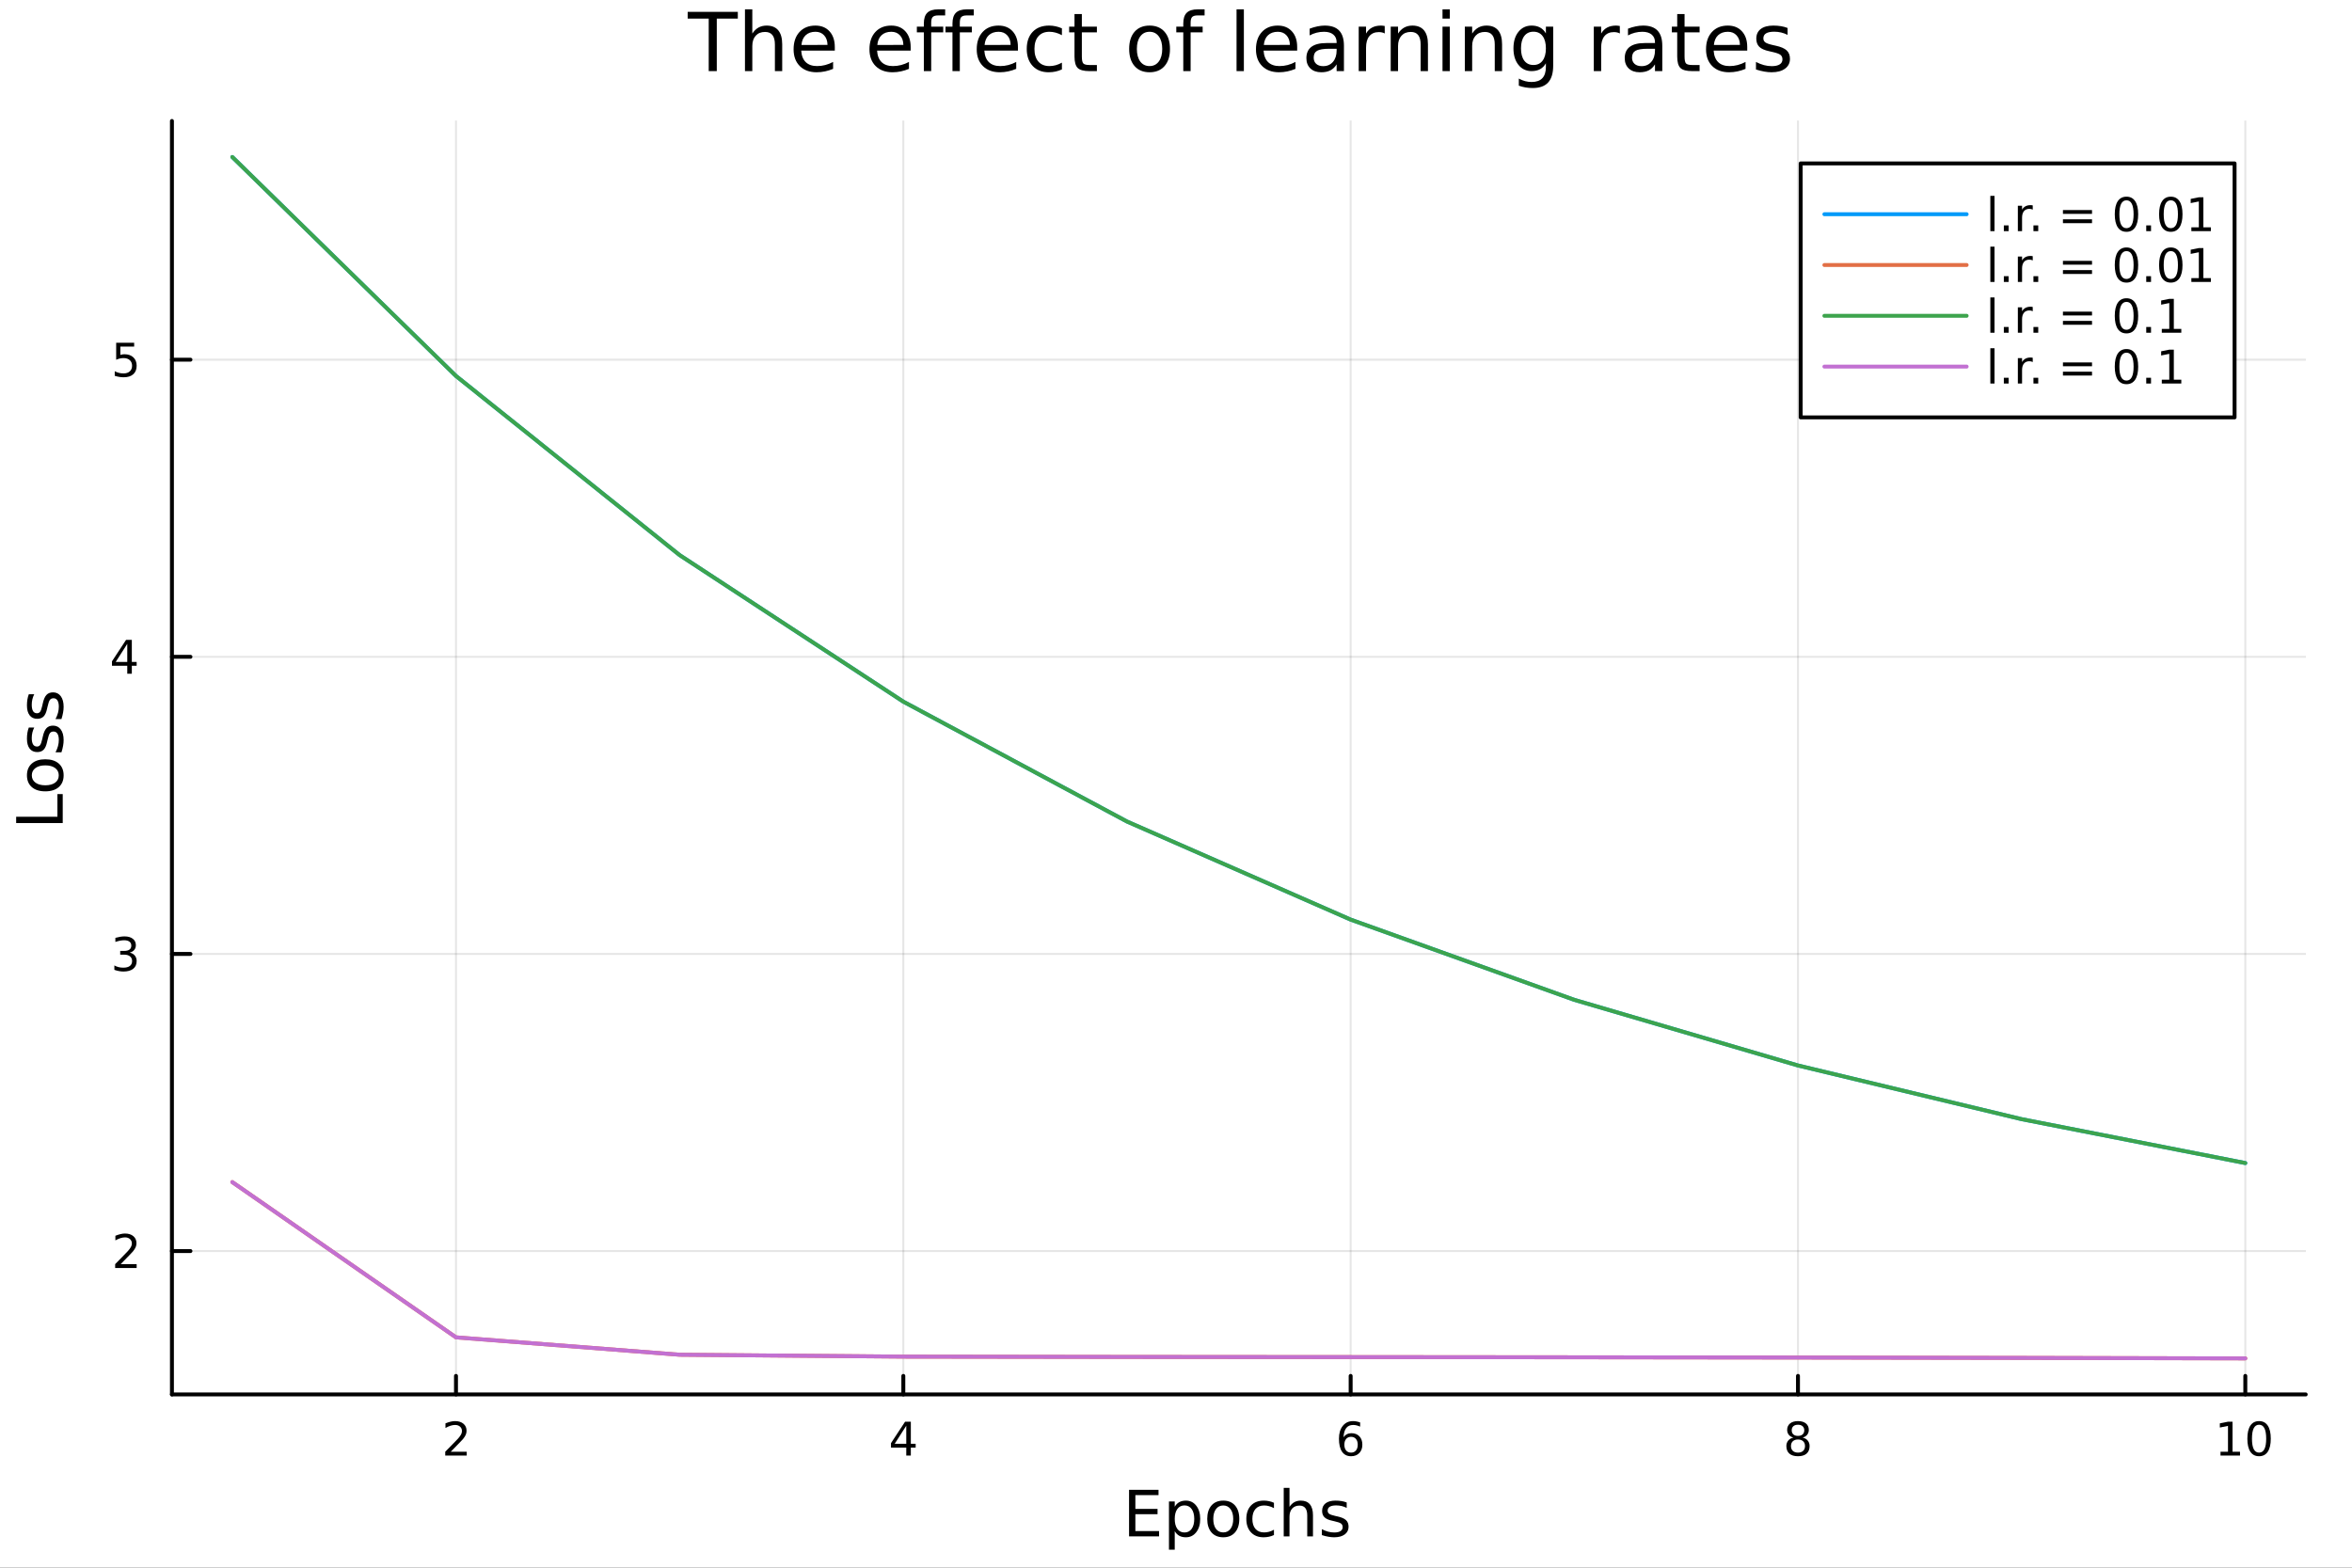 <svg xmlns="http://www.w3.org/2000/svg" xmlns:xlink="http://www.w3.org/1999/xlink" width="600" height="400" viewBox="0 0 2400 1600">
<rect x="0" y="0" width="2400" height="1600" fill="#333333" stroke="none"/>
<defs>
  <clipPath id="clip750">
    <rect x="0" y="0" width="2400" height="1600"></rect>
  </clipPath>
</defs>
<path clip-path="url(#clip750)" d="M0 1600 L2400 1600 L2400 0 L0 0  Z" fill="#ffffff" fill-rule="evenodd" fill-opacity="1"></path>
<defs>
  <clipPath id="clip751">
    <rect x="480" y="0" width="1681" height="1600"></rect>
  </clipPath>
</defs>
<path clip-path="url(#clip750)" d="M175.445 1423.18 L2352.76 1423.18 L2352.76 123.472 L175.445 123.472  Z" fill="#ffffff" fill-rule="evenodd" fill-opacity="1"></path>
<defs>
  <clipPath id="clip752">
    <rect x="175" y="123" width="2178" height="1301"></rect>
  </clipPath>
</defs>
<polyline clip-path="url(#clip752)" style="stroke:#000000; stroke-linecap:round; stroke-linejoin:round; stroke-width:2; stroke-opacity:0.1; fill:none" points="465.297,1423.18 465.297,123.472 "></polyline>
<polyline clip-path="url(#clip752)" style="stroke:#000000; stroke-linecap:round; stroke-linejoin:round; stroke-width:2; stroke-opacity:0.1; fill:none" points="921.756,1423.18 921.756,123.472 "></polyline>
<polyline clip-path="url(#clip752)" style="stroke:#000000; stroke-linecap:round; stroke-linejoin:round; stroke-width:2; stroke-opacity:0.1; fill:none" points="1378.22,1423.18 1378.22,123.472 "></polyline>
<polyline clip-path="url(#clip752)" style="stroke:#000000; stroke-linecap:round; stroke-linejoin:round; stroke-width:2; stroke-opacity:0.1; fill:none" points="1834.67,1423.18 1834.67,123.472 "></polyline>
<polyline clip-path="url(#clip752)" style="stroke:#000000; stroke-linecap:round; stroke-linejoin:round; stroke-width:2; stroke-opacity:0.1; fill:none" points="2291.13,1423.18 2291.13,123.472 "></polyline>
<polyline clip-path="url(#clip752)" style="stroke:#000000; stroke-linecap:round; stroke-linejoin:round; stroke-width:2; stroke-opacity:0.1; fill:none" points="175.445,1276.85 2352.76,1276.85 "></polyline>
<polyline clip-path="url(#clip752)" style="stroke:#000000; stroke-linecap:round; stroke-linejoin:round; stroke-width:2; stroke-opacity:0.1; fill:none" points="175.445,973.602 2352.76,973.602 "></polyline>
<polyline clip-path="url(#clip752)" style="stroke:#000000; stroke-linecap:round; stroke-linejoin:round; stroke-width:2; stroke-opacity:0.1; fill:none" points="175.445,670.351 2352.76,670.351 "></polyline>
<polyline clip-path="url(#clip752)" style="stroke:#000000; stroke-linecap:round; stroke-linejoin:round; stroke-width:2; stroke-opacity:0.1; fill:none" points="175.445,367.099 2352.76,367.099 "></polyline>
<polyline clip-path="url(#clip750)" style="stroke:#000000; stroke-linecap:round; stroke-linejoin:round; stroke-width:4; stroke-opacity:1; fill:none" points="175.445,1423.18 2352.76,1423.18 "></polyline>
<polyline clip-path="url(#clip750)" style="stroke:#000000; stroke-linecap:round; stroke-linejoin:round; stroke-width:4; stroke-opacity:1; fill:none" points="465.297,1423.18 465.297,1404.28 "></polyline>
<polyline clip-path="url(#clip750)" style="stroke:#000000; stroke-linecap:round; stroke-linejoin:round; stroke-width:4; stroke-opacity:1; fill:none" points="921.756,1423.18 921.756,1404.28 "></polyline>
<polyline clip-path="url(#clip750)" style="stroke:#000000; stroke-linecap:round; stroke-linejoin:round; stroke-width:4; stroke-opacity:1; fill:none" points="1378.22,1423.18 1378.22,1404.28 "></polyline>
<polyline clip-path="url(#clip750)" style="stroke:#000000; stroke-linecap:round; stroke-linejoin:round; stroke-width:4; stroke-opacity:1; fill:none" points="1834.67,1423.18 1834.67,1404.28 "></polyline>
<polyline clip-path="url(#clip750)" style="stroke:#000000; stroke-linecap:round; stroke-linejoin:round; stroke-width:4; stroke-opacity:1; fill:none" points="2291.13,1423.18 2291.13,1404.28 "></polyline>
<path clip-path="url(#clip750)" d="M459.95 1481.64 L476.269 1481.64 L476.269 1485.58 L454.325 1485.58 L454.325 1481.64 Q456.987 1478.89 461.57 1474.26 Q466.176 1469.61 467.357 1468.27 Q469.602 1465.74 470.482 1464.01 Q471.385 1462.25 471.385 1460.56 Q471.385 1457.8 469.44 1456.07 Q467.519 1454.33 464.417 1454.33 Q462.218 1454.33 459.764 1455.09 Q457.334 1455.86 454.556 1457.41 L454.556 1452.69 Q457.38 1451.55 459.834 1450.97 Q462.288 1450.39 464.325 1450.39 Q469.695 1450.39 472.889 1453.08 Q476.084 1455.77 476.084 1460.26 Q476.084 1462.39 475.274 1464.31 Q474.487 1466.2 472.38 1468.8 Q471.801 1469.47 468.7 1472.69 Q465.598 1475.88 459.95 1481.64 Z" fill="#000000" fill-rule="nonzero" fill-opacity="1"></path><path clip-path="url(#clip750)" d="M924.765 1455.09 L912.96 1473.54 L924.765 1473.54 L924.765 1455.09 M923.539 1451.02 L929.418 1451.02 L929.418 1473.54 L934.349 1473.54 L934.349 1477.43 L929.418 1477.43 L929.418 1485.58 L924.765 1485.58 L924.765 1477.43 L909.164 1477.43 L909.164 1472.92 L923.539 1451.02 Z" fill="#000000" fill-rule="nonzero" fill-opacity="1"></path><path clip-path="url(#clip750)" d="M1378.62 1466.44 Q1375.47 1466.44 1373.62 1468.59 Q1371.79 1470.74 1371.79 1474.49 Q1371.79 1478.22 1373.62 1480.39 Q1375.47 1482.55 1378.62 1482.55 Q1381.77 1482.55 1383.6 1480.39 Q1385.45 1478.22 1385.45 1474.49 Q1385.45 1470.74 1383.6 1468.59 Q1381.77 1466.44 1378.62 1466.44 M1387.9 1451.78 L1387.9 1456.04 Q1386.14 1455.21 1384.34 1454.77 Q1382.56 1454.33 1380.8 1454.33 Q1376.17 1454.33 1373.71 1457.45 Q1371.28 1460.58 1370.94 1466.9 Q1372.3 1464.89 1374.36 1463.82 Q1376.42 1462.73 1378.9 1462.73 Q1384.11 1462.73 1387.12 1465.9 Q1390.15 1469.05 1390.15 1474.49 Q1390.15 1479.82 1387 1483.03 Q1383.85 1486.25 1378.62 1486.25 Q1372.63 1486.25 1369.45 1481.67 Q1366.28 1477.06 1366.28 1468.33 Q1366.28 1460.14 1370.17 1455.28 Q1374.06 1450.39 1380.61 1450.39 Q1382.37 1450.39 1384.15 1450.74 Q1385.96 1451.09 1387.9 1451.78 Z" fill="#000000" fill-rule="nonzero" fill-opacity="1"></path><path clip-path="url(#clip750)" d="M1834.67 1469.17 Q1831.34 1469.17 1829.42 1470.95 Q1827.52 1472.73 1827.52 1475.86 Q1827.52 1478.98 1829.42 1480.77 Q1831.34 1482.55 1834.67 1482.55 Q1838.01 1482.55 1839.93 1480.77 Q1841.85 1478.96 1841.85 1475.86 Q1841.85 1472.73 1839.93 1470.95 Q1838.03 1469.17 1834.67 1469.17 M1830 1467.18 Q1826.99 1466.44 1825.3 1464.38 Q1823.63 1462.32 1823.63 1459.35 Q1823.63 1455.21 1826.57 1452.8 Q1829.54 1450.39 1834.67 1450.39 Q1839.84 1450.39 1842.78 1452.8 Q1845.72 1455.21 1845.72 1459.35 Q1845.72 1462.32 1844.03 1464.38 Q1842.36 1466.44 1839.37 1467.18 Q1842.75 1467.96 1844.63 1470.26 Q1846.53 1472.55 1846.53 1475.86 Q1846.53 1480.88 1843.45 1483.57 Q1840.39 1486.25 1834.67 1486.25 Q1828.96 1486.25 1825.88 1483.57 Q1822.82 1480.88 1822.82 1475.86 Q1822.82 1472.55 1824.72 1470.26 Q1826.62 1467.96 1830 1467.18 M1828.29 1459.79 Q1828.29 1462.48 1829.95 1463.98 Q1831.64 1465.49 1834.67 1465.49 Q1837.68 1465.49 1839.37 1463.98 Q1841.09 1462.48 1841.09 1459.79 Q1841.09 1457.11 1839.37 1455.6 Q1837.68 1454.1 1834.67 1454.1 Q1831.64 1454.1 1829.95 1455.6 Q1828.29 1457.11 1828.29 1459.79 Z" fill="#000000" fill-rule="nonzero" fill-opacity="1"></path><path clip-path="url(#clip750)" d="M2265.82 1481.64 L2273.46 1481.64 L2273.46 1455.28 L2265.15 1456.95 L2265.15 1452.69 L2273.41 1451.02 L2278.09 1451.02 L2278.09 1481.64 L2285.73 1481.64 L2285.73 1485.58 L2265.82 1485.58 L2265.82 1481.64 Z" fill="#000000" fill-rule="nonzero" fill-opacity="1"></path><path clip-path="url(#clip750)" d="M2305.17 1454.1 Q2301.56 1454.1 2299.73 1457.66 Q2297.93 1461.2 2297.93 1468.33 Q2297.93 1475.44 2299.73 1479.01 Q2301.56 1482.55 2305.17 1482.55 Q2308.81 1482.55 2310.61 1479.01 Q2312.44 1475.44 2312.44 1468.33 Q2312.44 1461.2 2310.61 1457.66 Q2308.81 1454.1 2305.17 1454.1 M2305.17 1450.39 Q2310.98 1450.39 2314.04 1455 Q2317.12 1459.58 2317.12 1468.33 Q2317.12 1477.06 2314.04 1481.67 Q2310.98 1486.25 2305.17 1486.25 Q2299.36 1486.25 2296.28 1481.67 Q2293.23 1477.06 2293.23 1468.33 Q2293.23 1459.58 2296.28 1455 Q2299.36 1450.39 2305.17 1450.39 Z" fill="#000000" fill-rule="nonzero" fill-opacity="1"></path><path clip-path="url(#clip750)" d="M1152.11 1520.52 L1182.16 1520.52 L1182.16 1525.93 L1158.54 1525.93 L1158.54 1540 L1181.17 1540 L1181.17 1545.41 L1158.54 1545.41 L1158.54 1562.63 L1182.73 1562.63 L1182.73 1568.04 L1152.11 1568.04 L1152.11 1520.52 Z" fill="#000000" fill-rule="nonzero" fill-opacity="1"></path><path clip-path="url(#clip750)" d="M1198.71 1562.7 L1198.71 1581.6 L1192.82 1581.6 L1192.82 1532.4 L1198.71 1532.4 L1198.71 1537.81 Q1200.55 1534.62 1203.36 1533.1 Q1206.19 1531.54 1210.1 1531.54 Q1216.6 1531.54 1220.64 1536.69 Q1224.71 1541.85 1224.71 1550.25 Q1224.71 1558.65 1220.64 1563.81 Q1216.6 1568.97 1210.1 1568.97 Q1206.19 1568.97 1203.36 1567.44 Q1200.55 1565.88 1198.71 1562.7 M1218.63 1550.25 Q1218.63 1543.79 1215.96 1540.13 Q1213.32 1536.44 1208.67 1536.44 Q1204.02 1536.44 1201.35 1540.13 Q1198.71 1543.79 1198.71 1550.25 Q1198.71 1556.71 1201.35 1560.4 Q1204.02 1564.07 1208.67 1564.07 Q1213.32 1564.07 1215.96 1560.4 Q1218.63 1556.71 1218.63 1550.25 Z" fill="#000000" fill-rule="nonzero" fill-opacity="1"></path><path clip-path="url(#clip750)" d="M1248.23 1536.5 Q1243.52 1536.5 1240.79 1540.19 Q1238.05 1543.85 1238.05 1550.25 Q1238.05 1556.65 1240.75 1560.34 Q1243.49 1564 1248.23 1564 Q1252.91 1564 1255.65 1560.31 Q1258.39 1556.62 1258.39 1550.25 Q1258.39 1543.92 1255.65 1540.23 Q1252.91 1536.5 1248.23 1536.5 M1248.23 1531.54 Q1255.87 1531.54 1260.23 1536.5 Q1264.59 1541.47 1264.59 1550.25 Q1264.59 1559 1260.23 1564 Q1255.87 1568.97 1248.23 1568.97 Q1240.56 1568.97 1236.2 1564 Q1231.87 1559 1231.87 1550.25 Q1231.87 1541.47 1236.2 1536.5 Q1240.56 1531.54 1248.23 1531.54 Z" fill="#000000" fill-rule="nonzero" fill-opacity="1"></path><path clip-path="url(#clip750)" d="M1299.96 1533.76 L1299.96 1539.24 Q1297.47 1537.87 1294.96 1537.2 Q1292.48 1536.5 1289.93 1536.5 Q1284.23 1536.5 1281.08 1540.13 Q1277.93 1543.73 1277.93 1550.25 Q1277.93 1556.78 1281.08 1560.4 Q1284.23 1564 1289.93 1564 Q1292.48 1564 1294.96 1563.33 Q1297.47 1562.63 1299.96 1561.26 L1299.96 1566.68 Q1297.5 1567.82 1294.86 1568.39 Q1292.25 1568.97 1289.29 1568.97 Q1281.24 1568.97 1276.5 1563.91 Q1271.76 1558.85 1271.76 1550.25 Q1271.76 1541.53 1276.53 1536.53 Q1281.34 1531.54 1289.67 1531.54 Q1292.38 1531.54 1294.96 1532.11 Q1297.54 1532.65 1299.96 1533.76 Z" fill="#000000" fill-rule="nonzero" fill-opacity="1"></path><path clip-path="url(#clip750)" d="M1339.77 1546.53 L1339.77 1568.04 L1333.92 1568.04 L1333.92 1546.72 Q1333.92 1541.66 1331.94 1539.14 Q1329.97 1536.63 1326.02 1536.63 Q1321.28 1536.63 1318.54 1539.65 Q1315.81 1542.68 1315.81 1547.9 L1315.81 1568.04 L1309.92 1568.04 L1309.92 1518.52 L1315.81 1518.52 L1315.81 1537.93 Q1317.91 1534.72 1320.74 1533.13 Q1323.6 1531.54 1327.33 1531.54 Q1333.47 1531.54 1336.62 1535.36 Q1339.77 1539.14 1339.77 1546.53 Z" fill="#000000" fill-rule="nonzero" fill-opacity="1"></path><path clip-path="url(#clip750)" d="M1374.18 1533.45 L1374.18 1538.98 Q1371.7 1537.71 1369.02 1537.07 Q1366.35 1536.44 1363.49 1536.44 Q1359.12 1536.44 1356.93 1537.77 Q1354.76 1539.11 1354.76 1541.79 Q1354.76 1543.82 1356.32 1545 Q1357.88 1546.15 1362.59 1547.2 L1364.6 1547.64 Q1370.84 1548.98 1373.45 1551.43 Q1376.09 1553.85 1376.09 1558.21 Q1376.09 1563.17 1372.14 1566.07 Q1368.23 1568.97 1361.35 1568.97 Q1358.49 1568.97 1355.37 1568.39 Q1352.28 1567.85 1348.84 1566.74 L1348.84 1560.69 Q1352.09 1562.38 1355.24 1563.24 Q1358.39 1564.07 1361.48 1564.07 Q1365.62 1564.07 1367.85 1562.66 Q1370.07 1561.23 1370.07 1558.65 Q1370.07 1556.27 1368.45 1554.99 Q1366.86 1553.72 1361.42 1552.54 L1359.38 1552.07 Q1353.94 1550.92 1351.52 1548.56 Q1349.1 1546.18 1349.1 1542.04 Q1349.1 1537.01 1352.66 1534.27 Q1356.23 1531.54 1362.78 1531.54 Q1366.03 1531.54 1368.9 1532.01 Q1371.76 1532.49 1374.18 1533.45 Z" fill="#000000" fill-rule="nonzero" fill-opacity="1"></path><polyline clip-path="url(#clip750)" style="stroke:#000000; stroke-linecap:round; stroke-linejoin:round; stroke-width:4; stroke-opacity:1; fill:none" points="175.445,1423.18 175.445,123.472 "></polyline>
<polyline clip-path="url(#clip750)" style="stroke:#000000; stroke-linecap:round; stroke-linejoin:round; stroke-width:4; stroke-opacity:1; fill:none" points="175.445,1276.85 194.343,1276.85 "></polyline>
<polyline clip-path="url(#clip750)" style="stroke:#000000; stroke-linecap:round; stroke-linejoin:round; stroke-width:4; stroke-opacity:1; fill:none" points="175.445,973.602 194.343,973.602 "></polyline>
<polyline clip-path="url(#clip750)" style="stroke:#000000; stroke-linecap:round; stroke-linejoin:round; stroke-width:4; stroke-opacity:1; fill:none" points="175.445,670.351 194.343,670.351 "></polyline>
<polyline clip-path="url(#clip750)" style="stroke:#000000; stroke-linecap:round; stroke-linejoin:round; stroke-width:4; stroke-opacity:1; fill:none" points="175.445,367.099 194.343,367.099 "></polyline>
<path clip-path="url(#clip750)" d="M123.126 1290.2 L139.445 1290.2 L139.445 1294.13 L117.501 1294.13 L117.501 1290.2 Q120.163 1287.44 124.746 1282.81 Q129.353 1278.16 130.533 1276.82 Q132.779 1274.3 133.658 1272.56 Q134.561 1270.8 134.561 1269.11 Q134.561 1266.36 132.617 1264.62 Q130.695 1262.88 127.593 1262.88 Q125.394 1262.88 122.941 1263.65 Q120.51 1264.41 117.732 1265.96 L117.732 1261.24 Q120.556 1260.11 123.01 1259.53 Q125.464 1258.95 127.501 1258.95 Q132.871 1258.95 136.066 1261.63 Q139.26 1264.32 139.26 1268.81 Q139.26 1270.94 138.45 1272.86 Q137.663 1274.76 135.556 1277.35 Q134.978 1278.02 131.876 1281.24 Q128.774 1284.43 123.126 1290.2 Z" fill="#000000" fill-rule="nonzero" fill-opacity="1"></path><path clip-path="url(#clip750)" d="M132.316 972.248 Q135.672 972.966 137.547 975.234 Q139.445 977.503 139.445 980.836 Q139.445 985.952 135.927 988.753 Q132.408 991.554 125.927 991.554 Q123.751 991.554 121.436 991.114 Q119.144 990.697 116.691 989.841 L116.691 985.327 Q118.635 986.461 120.95 987.04 Q123.265 987.618 125.788 987.618 Q130.186 987.618 132.478 985.882 Q134.792 984.146 134.792 980.836 Q134.792 977.781 132.64 976.068 Q130.51 974.331 126.691 974.331 L122.663 974.331 L122.663 970.489 L126.876 970.489 Q130.325 970.489 132.154 969.123 Q133.982 967.734 133.982 965.142 Q133.982 962.48 132.084 961.068 Q130.209 959.632 126.691 959.632 Q124.769 959.632 122.57 960.049 Q120.371 960.466 117.732 961.345 L117.732 957.179 Q120.394 956.438 122.709 956.068 Q125.047 955.697 127.107 955.697 Q132.431 955.697 135.533 958.128 Q138.635 960.535 138.635 964.656 Q138.635 967.526 136.992 969.517 Q135.348 971.484 132.316 972.248 Z" fill="#000000" fill-rule="nonzero" fill-opacity="1"></path><path clip-path="url(#clip750)" d="M129.862 657.145 L118.056 675.594 L129.862 675.594 L129.862 657.145 M128.635 653.071 L134.515 653.071 L134.515 675.594 L139.445 675.594 L139.445 679.483 L134.515 679.483 L134.515 687.631 L129.862 687.631 L129.862 679.483 L114.26 679.483 L114.26 674.969 L128.635 653.071 Z" fill="#000000" fill-rule="nonzero" fill-opacity="1"></path><path clip-path="url(#clip750)" d="M118.543 349.819 L136.899 349.819 L136.899 353.754 L122.825 353.754 L122.825 362.226 Q123.843 361.879 124.862 361.717 Q125.88 361.532 126.899 361.532 Q132.686 361.532 136.066 364.703 Q139.445 367.874 139.445 373.291 Q139.445 378.87 135.973 381.972 Q132.501 385.05 126.181 385.05 Q124.005 385.05 121.737 384.68 Q119.492 384.309 117.084 383.569 L117.084 378.87 Q119.168 380.004 121.39 380.56 Q123.612 381.115 126.089 381.115 Q130.093 381.115 132.431 379.009 Q134.769 376.902 134.769 373.291 Q134.769 369.68 132.431 367.573 Q130.093 365.467 126.089 365.467 Q124.214 365.467 122.339 365.884 Q120.487 366.3 118.543 367.18 L118.543 349.819 Z" fill="#000000" fill-rule="nonzero" fill-opacity="1"></path><path clip-path="url(#clip750)" d="M16.484 840.023 L16.484 833.593 L58.593 833.593 L58.593 810.454 L64.004 810.454 L64.004 840.023 L16.484 840.023 Z" fill="#000000" fill-rule="nonzero" fill-opacity="1"></path><path clip-path="url(#clip750)" d="M32.462 791.293 Q32.462 796.004 36.154 798.741 Q39.815 801.478 46.212 801.478 Q52.609 801.478 56.302 798.773 Q59.962 796.036 59.962 791.293 Q59.962 786.614 56.27 783.877 Q52.578 781.14 46.212 781.14 Q39.878 781.14 36.186 783.877 Q32.462 786.614 32.462 791.293 M27.497 791.293 Q27.497 783.654 32.462 779.294 Q37.427 774.933 46.212 774.933 Q54.965 774.933 59.962 779.294 Q64.927 783.654 64.927 791.293 Q64.927 798.964 59.962 803.324 Q54.965 807.653 46.212 807.653 Q37.427 807.653 32.462 803.324 Q27.497 798.964 27.497 791.293 Z" fill="#000000" fill-rule="nonzero" fill-opacity="1"></path><path clip-path="url(#clip750)" d="M29.407 742.5 L34.945 742.5 Q33.672 744.983 33.035 747.656 Q32.398 750.33 32.398 753.194 Q32.398 757.555 33.735 759.751 Q35.072 761.915 37.746 761.915 Q39.783 761.915 40.96 760.356 Q42.106 758.796 43.157 754.086 L43.602 752.08 Q44.939 745.842 47.39 743.232 Q49.809 740.59 54.169 740.59 Q59.134 740.59 62.031 744.537 Q64.927 748.452 64.927 755.327 Q64.927 758.192 64.354 761.311 Q63.813 764.398 62.699 767.836 L56.652 767.836 Q58.339 764.589 59.198 761.438 Q60.026 758.287 60.026 755.2 Q60.026 751.062 58.625 748.834 Q57.193 746.606 54.615 746.606 Q52.228 746.606 50.955 748.229 Q49.681 749.821 48.504 755.263 L48.026 757.3 Q46.88 762.743 44.525 765.162 Q42.138 767.581 38 767.581 Q32.971 767.581 30.234 764.016 Q27.497 760.451 27.497 753.895 Q27.497 750.648 27.974 747.784 Q28.452 744.919 29.407 742.5 Z" fill="#000000" fill-rule="nonzero" fill-opacity="1"></path><path clip-path="url(#clip750)" d="M29.407 708.539 L34.945 708.539 Q33.672 711.022 33.035 713.695 Q32.398 716.369 32.398 719.233 Q32.398 723.594 33.735 725.79 Q35.072 727.954 37.746 727.954 Q39.783 727.954 40.96 726.395 Q42.106 724.835 43.157 720.125 L43.602 718.119 Q44.939 711.881 47.39 709.271 Q49.809 706.629 54.169 706.629 Q59.134 706.629 62.031 710.576 Q64.927 714.491 64.927 721.366 Q64.927 724.23 64.354 727.35 Q63.813 730.437 62.699 733.875 L56.652 733.875 Q58.339 730.628 59.198 727.477 Q60.026 724.326 60.026 721.239 Q60.026 717.101 58.625 714.873 Q57.193 712.645 54.615 712.645 Q52.228 712.645 50.955 714.268 Q49.681 715.86 48.504 721.302 L48.026 723.339 Q46.88 728.782 44.525 731.201 Q42.138 733.62 38 733.62 Q32.971 733.62 30.234 730.055 Q27.497 726.49 27.497 719.934 Q27.497 716.687 27.974 713.823 Q28.452 710.958 29.407 708.539 Z" fill="#000000" fill-rule="nonzero" fill-opacity="1"></path><path clip-path="url(#clip750)" d="M701.714 12.096 L752.876 12.096 L752.876 18.983 L731.407 18.983 L731.407 72.576 L723.183 72.576 L723.183 18.983 L701.714 18.983 L701.714 12.096 Z" fill="#000000" fill-rule="nonzero" fill-opacity="1"></path><path clip-path="url(#clip750)" d="M798.166 45.192 L798.166 72.576 L790.712 72.576 L790.712 45.435 Q790.712 38.994 788.2 35.794 Q785.689 32.594 780.666 32.594 Q774.63 32.594 771.146 36.442 Q767.662 40.29 767.662 46.934 L767.662 72.576 L760.168 72.576 L760.168 9.544 L767.662 9.544 L767.662 34.254 Q770.336 30.163 773.941 28.138 Q777.587 26.112 782.327 26.112 Q790.145 26.112 794.155 30.973 Q798.166 35.794 798.166 45.192 Z" fill="#000000" fill-rule="nonzero" fill-opacity="1"></path><path clip-path="url(#clip750)" d="M851.84 48.028 L851.84 51.673 L817.569 51.673 Q818.055 59.37 822.187 63.421 Q826.36 67.431 833.773 67.431 Q838.067 67.431 842.077 66.378 Q846.128 65.325 850.098 63.218 L850.098 70.267 Q846.088 71.968 841.875 72.86 Q837.662 73.751 833.327 73.751 Q822.471 73.751 816.111 67.431 Q809.792 61.112 809.792 50.337 Q809.792 39.197 815.787 32.675 Q821.823 26.112 832.031 26.112 Q841.186 26.112 846.493 32.026 Q851.84 37.9 851.84 48.028 M844.386 45.84 Q844.305 39.723 840.943 36.077 Q837.621 32.431 832.112 32.431 Q825.874 32.431 822.106 35.956 Q818.38 39.48 817.812 45.88 L844.386 45.84 Z" fill="#000000" fill-rule="nonzero" fill-opacity="1"></path><path clip-path="url(#clip750)" d="M929.253 48.028 L929.253 51.673 L894.982 51.673 Q895.468 59.37 899.6 63.421 Q903.773 67.431 911.186 67.431 Q915.48 67.431 919.49 66.378 Q923.541 65.325 927.511 63.218 L927.511 70.267 Q923.501 71.968 919.288 72.86 Q915.075 73.751 910.74 73.751 Q899.884 73.751 893.524 67.431 Q887.204 61.112 887.204 50.337 Q887.204 39.197 893.2 32.675 Q899.236 26.112 909.444 26.112 Q918.599 26.112 923.906 32.026 Q929.253 37.9 929.253 48.028 M921.799 45.84 Q921.718 39.723 918.356 36.077 Q915.034 32.431 909.525 32.431 Q903.287 32.431 899.519 35.956 Q895.792 39.48 895.225 45.88 L921.799 45.84 Z" fill="#000000" fill-rule="nonzero" fill-opacity="1"></path><path clip-path="url(#clip750)" d="M964.455 9.544 L964.455 15.742 L957.326 15.742 Q953.315 15.742 951.735 17.362 Q950.196 18.983 950.196 23.195 L950.196 27.206 L962.47 27.206 L962.47 32.999 L950.196 32.999 L950.196 72.576 L942.702 72.576 L942.702 32.999 L935.572 32.999 L935.572 27.206 L942.702 27.206 L942.702 24.046 Q942.702 16.471 946.226 13.028 Q949.75 9.544 957.407 9.544 L964.455 9.544 Z" fill="#000000" fill-rule="nonzero" fill-opacity="1"></path><path clip-path="url(#clip750)" d="M993.662 9.544 L993.662 15.742 L986.533 15.742 Q982.522 15.742 980.942 17.362 Q979.403 18.983 979.403 23.195 L979.403 27.206 L991.677 27.206 L991.677 32.999 L979.403 32.999 L979.403 72.576 L971.909 72.576 L971.909 32.999 L964.779 32.999 L964.779 27.206 L971.909 27.206 L971.909 24.046 Q971.909 16.471 975.433 13.028 Q978.957 9.544 986.614 9.544 L993.662 9.544 Z" fill="#000000" fill-rule="nonzero" fill-opacity="1"></path><path clip-path="url(#clip750)" d="M1038.71 48.028 L1038.71 51.673 L1004.44 51.673 Q1004.92 59.37 1009.06 63.421 Q1013.23 67.431 1020.64 67.431 Q1024.94 67.431 1028.95 66.378 Q1033 65.325 1036.97 63.218 L1036.97 70.267 Q1032.96 71.968 1028.74 72.86 Q1024.53 73.751 1020.2 73.751 Q1009.34 73.751 1002.98 67.431 Q996.66 61.112 996.66 50.337 Q996.66 39.197 1002.66 32.675 Q1008.69 26.112 1018.9 26.112 Q1028.05 26.112 1033.36 32.026 Q1038.71 37.9 1038.71 48.028 M1031.25 45.84 Q1031.17 39.723 1027.81 36.077 Q1024.49 32.431 1018.98 32.431 Q1012.74 32.431 1008.97 35.956 Q1005.25 39.48 1004.68 45.88 L1031.25 45.84 Z" fill="#000000" fill-rule="nonzero" fill-opacity="1"></path><path clip-path="url(#clip750)" d="M1083.59 28.948 L1083.59 35.915 Q1080.43 34.173 1077.23 33.323 Q1074.07 32.431 1070.83 32.431 Q1063.58 32.431 1059.57 37.05 Q1055.56 41.627 1055.56 49.931 Q1055.56 58.236 1059.57 62.854 Q1063.58 67.431 1070.83 67.431 Q1074.07 67.431 1077.23 66.581 Q1080.43 65.689 1083.59 63.948 L1083.59 70.834 Q1080.47 72.292 1077.11 73.022 Q1073.79 73.751 1070.02 73.751 Q1059.77 73.751 1053.74 67.31 Q1047.7 60.869 1047.7 49.931 Q1047.7 38.832 1053.78 32.472 Q1059.89 26.112 1070.51 26.112 Q1073.95 26.112 1077.23 26.841 Q1080.51 27.53 1083.59 28.948 Z" fill="#000000" fill-rule="nonzero" fill-opacity="1"></path><path clip-path="url(#clip750)" d="M1103.93 14.324 L1103.93 27.206 L1119.28 27.206 L1119.28 32.999 L1103.93 32.999 L1103.93 57.628 Q1103.93 63.178 1105.43 64.758 Q1106.97 66.338 1111.62 66.338 L1119.28 66.338 L1119.28 72.576 L1111.62 72.576 Q1103 72.576 1099.71 69.376 Q1096.43 66.135 1096.43 57.628 L1096.43 32.999 L1090.96 32.999 L1090.96 27.206 L1096.43 27.206 L1096.43 14.324 L1103.93 14.324 Z" fill="#000000" fill-rule="nonzero" fill-opacity="1"></path><path clip-path="url(#clip750)" d="M1173.04 32.431 Q1167.04 32.431 1163.56 37.131 Q1160.07 41.789 1160.07 49.931 Q1160.07 58.074 1163.52 62.773 Q1167 67.431 1173.04 67.431 Q1178.99 67.431 1182.47 62.732 Q1185.96 58.033 1185.96 49.931 Q1185.96 41.87 1182.47 37.171 Q1178.99 32.431 1173.04 32.431 M1173.04 26.112 Q1182.76 26.112 1188.31 32.431 Q1193.86 38.751 1193.86 49.931 Q1193.86 61.071 1188.31 67.431 Q1182.76 73.751 1173.04 73.751 Q1163.27 73.751 1157.72 67.431 Q1152.21 61.071 1152.21 49.931 Q1152.21 38.751 1157.72 32.431 Q1163.27 26.112 1173.04 26.112 Z" fill="#000000" fill-rule="nonzero" fill-opacity="1"></path><path clip-path="url(#clip750)" d="M1229.18 9.544 L1229.18 15.742 L1222.05 15.742 Q1218.04 15.742 1216.46 17.362 Q1214.92 18.983 1214.92 23.195 L1214.92 27.206 L1227.2 27.206 L1227.2 32.999 L1214.92 32.999 L1214.92 72.576 L1207.43 72.576 L1207.43 32.999 L1200.3 32.999 L1200.3 27.206 L1207.43 27.206 L1207.43 24.046 Q1207.43 16.471 1210.95 13.028 Q1214.48 9.544 1222.13 9.544 L1229.18 9.544 Z" fill="#000000" fill-rule="nonzero" fill-opacity="1"></path><path clip-path="url(#clip750)" d="M1261.79 9.544 L1269.25 9.544 L1269.25 72.576 L1261.79 72.576 L1261.79 9.544 Z" fill="#000000" fill-rule="nonzero" fill-opacity="1"></path><path clip-path="url(#clip750)" d="M1323.65 48.028 L1323.65 51.673 L1289.38 51.673 Q1289.86 59.37 1294 63.421 Q1298.17 67.431 1305.58 67.431 Q1309.88 67.431 1313.89 66.378 Q1317.94 65.325 1321.91 63.218 L1321.91 70.267 Q1317.9 71.968 1313.68 72.86 Q1309.47 73.751 1305.14 73.751 Q1294.28 73.751 1287.92 67.431 Q1281.6 61.112 1281.6 50.337 Q1281.6 39.197 1287.6 32.675 Q1293.63 26.112 1303.84 26.112 Q1312.99 26.112 1318.3 32.026 Q1323.65 37.9 1323.65 48.028 M1316.2 45.84 Q1316.11 39.723 1312.75 36.077 Q1309.43 32.431 1303.92 32.431 Q1297.68 32.431 1293.92 35.956 Q1290.19 39.48 1289.62 45.88 L1316.2 45.84 Z" fill="#000000" fill-rule="nonzero" fill-opacity="1"></path><path clip-path="url(#clip750)" d="M1356.5 49.769 Q1347.47 49.769 1343.98 51.835 Q1340.5 53.901 1340.5 58.884 Q1340.5 62.854 1343.09 65.203 Q1345.73 67.512 1350.22 67.512 Q1356.42 67.512 1360.15 63.137 Q1363.91 58.722 1363.91 51.43 L1363.91 49.769 L1356.5 49.769 M1371.37 46.691 L1371.37 72.576 L1363.91 72.576 L1363.91 65.689 Q1361.36 69.821 1357.55 71.806 Q1353.75 73.751 1348.24 73.751 Q1341.27 73.751 1337.14 69.862 Q1333.05 65.933 1333.05 59.37 Q1333.05 51.714 1338.15 47.825 Q1343.3 43.936 1353.46 43.936 L1363.91 43.936 L1363.91 43.207 Q1363.91 38.062 1360.51 35.267 Q1357.15 32.431 1351.03 32.431 Q1347.14 32.431 1343.46 33.363 Q1339.77 34.295 1336.37 36.158 L1336.37 29.272 Q1340.46 27.692 1344.31 26.922 Q1348.16 26.112 1351.8 26.112 Q1361.65 26.112 1366.51 31.216 Q1371.37 36.32 1371.37 46.691 Z" fill="#000000" fill-rule="nonzero" fill-opacity="1"></path><path clip-path="url(#clip750)" d="M1413.01 34.173 Q1411.76 33.444 1410.26 33.12 Q1408.8 32.756 1407.02 32.756 Q1400.7 32.756 1397.29 36.888 Q1393.93 40.979 1393.93 48.676 L1393.93 72.576 L1386.44 72.576 L1386.44 27.206 L1393.93 27.206 L1393.93 34.254 Q1396.28 30.122 1400.05 28.138 Q1403.82 26.112 1409.2 26.112 Q1409.97 26.112 1410.91 26.234 Q1411.84 26.315 1412.97 26.517 L1413.01 34.173 Z" fill="#000000" fill-rule="nonzero" fill-opacity="1"></path><path clip-path="url(#clip750)" d="M1457.09 45.192 L1457.09 72.576 L1449.63 72.576 L1449.63 45.435 Q1449.63 38.994 1447.12 35.794 Q1444.61 32.594 1439.59 32.594 Q1433.55 32.594 1430.07 36.442 Q1426.58 40.29 1426.58 46.934 L1426.58 72.576 L1419.09 72.576 L1419.09 27.206 L1426.58 27.206 L1426.58 34.254 Q1429.26 30.163 1432.86 28.138 Q1436.51 26.112 1441.25 26.112 Q1449.06 26.112 1453.08 30.973 Q1457.09 35.794 1457.09 45.192 Z" fill="#000000" fill-rule="nonzero" fill-opacity="1"></path><path clip-path="url(#clip750)" d="M1471.95 27.206 L1479.41 27.206 L1479.41 72.576 L1471.95 72.576 L1471.95 27.206 M1471.95 9.544 L1479.41 9.544 L1479.41 18.983 L1471.95 18.983 L1471.95 9.544 Z" fill="#000000" fill-rule="nonzero" fill-opacity="1"></path><path clip-path="url(#clip750)" d="M1532.72 45.192 L1532.72 72.576 L1525.26 72.576 L1525.26 45.435 Q1525.26 38.994 1522.75 35.794 Q1520.24 32.594 1515.22 32.594 Q1509.18 32.594 1505.7 36.442 Q1502.21 40.29 1502.21 46.934 L1502.21 72.576 L1494.72 72.576 L1494.72 27.206 L1502.21 27.206 L1502.21 34.254 Q1504.89 30.163 1508.49 28.138 Q1512.14 26.112 1516.88 26.112 Q1524.7 26.112 1528.71 30.973 Q1532.72 35.794 1532.72 45.192 Z" fill="#000000" fill-rule="nonzero" fill-opacity="1"></path><path clip-path="url(#clip750)" d="M1577.44 49.364 Q1577.44 41.263 1574.08 36.806 Q1570.75 32.35 1564.72 32.35 Q1558.72 32.35 1555.36 36.806 Q1552.04 41.263 1552.04 49.364 Q1552.04 57.426 1555.36 61.882 Q1558.72 66.338 1564.72 66.338 Q1570.75 66.338 1574.08 61.882 Q1577.44 57.426 1577.44 49.364 M1584.89 66.945 Q1584.89 78.531 1579.75 84.162 Q1574.6 89.833 1563.99 89.833 Q1560.06 89.833 1556.58 89.225 Q1553.09 88.658 1549.81 87.443 L1549.81 80.192 Q1553.09 81.974 1556.29 82.825 Q1559.49 83.675 1562.81 83.675 Q1570.15 83.675 1573.79 79.827 Q1577.44 76.019 1577.44 68.282 L1577.44 64.596 Q1575.13 68.606 1571.52 70.591 Q1567.92 72.576 1562.9 72.576 Q1554.55 72.576 1549.45 66.216 Q1544.34 59.856 1544.34 49.364 Q1544.34 38.832 1549.45 32.472 Q1554.55 26.112 1562.9 26.112 Q1567.92 26.112 1571.52 28.097 Q1575.13 30.082 1577.44 34.092 L1577.44 27.206 L1584.89 27.206 L1584.89 66.945 Z" fill="#000000" fill-rule="nonzero" fill-opacity="1"></path><path clip-path="url(#clip750)" d="M1652.91 34.173 Q1651.65 33.444 1650.15 33.12 Q1648.69 32.756 1646.91 32.756 Q1640.59 32.756 1637.19 36.888 Q1633.83 40.979 1633.83 48.676 L1633.83 72.576 L1626.33 72.576 L1626.33 27.206 L1633.83 27.206 L1633.83 34.254 Q1636.18 30.122 1639.94 28.138 Q1643.71 26.112 1649.1 26.112 Q1649.87 26.112 1650.8 26.234 Q1651.73 26.315 1652.87 26.517 L1652.91 34.173 Z" fill="#000000" fill-rule="nonzero" fill-opacity="1"></path><path clip-path="url(#clip750)" d="M1681.34 49.769 Q1672.31 49.769 1668.83 51.835 Q1665.34 53.901 1665.34 58.884 Q1665.34 62.854 1667.94 65.203 Q1670.57 67.512 1675.06 67.512 Q1681.26 67.512 1684.99 63.137 Q1688.76 58.722 1688.76 51.43 L1688.76 49.769 L1681.34 49.769 M1696.21 46.691 L1696.21 72.576 L1688.76 72.576 L1688.76 65.689 Q1686.2 69.821 1682.4 71.806 Q1678.59 73.751 1673.08 73.751 Q1666.11 73.751 1661.98 69.862 Q1657.89 65.933 1657.89 59.37 Q1657.89 51.714 1662.99 47.825 Q1668.14 43.936 1678.31 43.936 L1688.76 43.936 L1688.76 43.207 Q1688.76 38.062 1685.35 35.267 Q1681.99 32.431 1675.87 32.431 Q1671.99 32.431 1668.3 33.363 Q1664.61 34.295 1661.21 36.158 L1661.21 29.272 Q1665.3 27.692 1669.15 26.922 Q1673 26.112 1676.64 26.112 Q1686.49 26.112 1691.35 31.216 Q1696.21 36.32 1696.21 46.691 Z" fill="#000000" fill-rule="nonzero" fill-opacity="1"></path><path clip-path="url(#clip750)" d="M1718.94 14.324 L1718.94 27.206 L1734.29 27.206 L1734.29 32.999 L1718.94 32.999 L1718.94 57.628 Q1718.94 63.178 1720.43 64.758 Q1721.97 66.338 1726.63 66.338 L1734.29 66.338 L1734.29 72.576 L1726.63 72.576 Q1718 72.576 1714.72 69.376 Q1711.44 66.135 1711.44 57.628 L1711.44 32.999 L1705.97 32.999 L1705.97 27.206 L1711.44 27.206 L1711.44 14.324 L1718.94 14.324 Z" fill="#000000" fill-rule="nonzero" fill-opacity="1"></path><path clip-path="url(#clip750)" d="M1782.9 48.028 L1782.9 51.673 L1748.63 51.673 Q1749.12 59.37 1753.25 63.421 Q1757.42 67.431 1764.83 67.431 Q1769.13 67.431 1773.14 66.378 Q1777.19 65.325 1781.16 63.218 L1781.16 70.267 Q1777.15 71.968 1772.93 72.86 Q1768.72 73.751 1764.39 73.751 Q1753.53 73.751 1747.17 67.431 Q1740.85 61.112 1740.85 50.337 Q1740.85 39.197 1746.85 32.675 Q1752.88 26.112 1763.09 26.112 Q1772.25 26.112 1777.55 32.026 Q1782.9 37.9 1782.9 48.028 M1775.45 45.84 Q1775.37 39.723 1772 36.077 Q1768.68 32.431 1763.17 32.431 Q1756.93 32.431 1753.17 35.956 Q1749.44 39.48 1748.87 45.88 L1775.45 45.84 Z" fill="#000000" fill-rule="nonzero" fill-opacity="1"></path><path clip-path="url(#clip750)" d="M1824.06 28.543 L1824.06 35.591 Q1820.9 33.971 1817.49 33.161 Q1814.09 32.35 1810.45 32.35 Q1804.9 32.35 1802.1 34.052 Q1799.35 35.753 1799.35 39.156 Q1799.35 41.749 1801.33 43.248 Q1803.32 44.706 1809.31 46.043 L1811.86 46.61 Q1819.8 48.311 1823.13 51.43 Q1826.49 54.509 1826.49 60.059 Q1826.49 66.378 1821.46 70.064 Q1816.48 73.751 1807.73 73.751 Q1804.09 73.751 1800.12 73.022 Q1796.19 72.333 1791.81 70.915 L1791.81 63.218 Q1795.94 65.365 1799.95 66.459 Q1803.96 67.512 1807.89 67.512 Q1813.16 67.512 1816 65.73 Q1818.83 63.907 1818.83 60.626 Q1818.83 57.588 1816.77 55.967 Q1814.74 54.347 1807.81 52.848 L1805.22 52.24 Q1798.29 50.782 1795.21 47.785 Q1792.14 44.746 1792.14 39.48 Q1792.14 33.08 1796.67 29.596 Q1801.21 26.112 1809.55 26.112 Q1813.69 26.112 1817.33 26.72 Q1820.98 27.327 1824.06 28.543 Z" fill="#000000" fill-rule="nonzero" fill-opacity="1"></path><polyline clip-path="url(#clip752)" style="stroke:#009af9; stroke-linecap:round; stroke-linejoin:round; stroke-width:4; stroke-opacity:1; fill:none" points="237.067,160.256 465.297,383.739 693.526,566.551 921.756,716.104 1149.99,838.458 1378.22,938.561 1606.45,1020.46 1834.67,1087.44 2062.9,1142.23 2291.13,1187.02 "></polyline>
<polyline clip-path="url(#clip752)" style="stroke:#e26f46; stroke-linecap:round; stroke-linejoin:round; stroke-width:4; stroke-opacity:1; fill:none" points="237.067,1206.49 465.297,1364.92 693.526,1382.66 921.756,1384.59 1149.99,1384.9 1378.22,1385.07 1606.45,1385.27 1834.67,1385.53 2062.9,1385.89 2291.13,1386.4 "></polyline>
<polyline clip-path="url(#clip752)" style="stroke:#3da44d; stroke-linecap:round; stroke-linejoin:round; stroke-width:4; stroke-opacity:1; fill:none" points="237.067,160.256 465.297,383.739 693.526,566.551 921.756,716.104 1149.99,838.458 1378.22,938.561 1606.45,1020.46 1834.67,1087.44 2062.9,1142.23 2291.13,1187.02 "></polyline>
<polyline clip-path="url(#clip752)" style="stroke:#c271d2; stroke-linecap:round; stroke-linejoin:round; stroke-width:4; stroke-opacity:1; fill:none" points="237.067,1206.49 465.297,1364.92 693.526,1382.66 921.756,1384.59 1149.99,1384.9 1378.22,1385.07 1606.45,1385.27 1834.67,1385.53 2062.9,1385.89 2291.13,1386.4 "></polyline>
<path clip-path="url(#clip750)" d="M1837.43 425.996 L2280.18 425.996 L2280.18 166.796 L1837.43 166.796  Z" fill="#ffffff" fill-rule="evenodd" fill-opacity="1"></path>
<polyline clip-path="url(#clip750)" style="stroke:#000000; stroke-linecap:round; stroke-linejoin:round; stroke-width:4; stroke-opacity:1; fill:none" points="1837.43,425.996 2280.18,425.996 2280.18,166.796 1837.43,166.796 1837.43,425.996 "></polyline>
<polyline clip-path="url(#clip750)" style="stroke:#009af9; stroke-linecap:round; stroke-linejoin:round; stroke-width:4; stroke-opacity:1; fill:none" points="1861.62,218.636 2006.77,218.636 "></polyline>
<path clip-path="url(#clip750)" d="M2030.96 199.897 L2035.22 199.897 L2035.22 235.916 L2030.96 235.916 L2030.96 199.897 Z" fill="#000000" fill-rule="nonzero" fill-opacity="1"></path><path clip-path="url(#clip750)" d="M2044.74 230.036 L2049.62 230.036 L2049.62 235.916 L2044.74 235.916 L2044.74 230.036 Z" fill="#000000" fill-rule="nonzero" fill-opacity="1"></path><path clip-path="url(#clip750)" d="M2074.23 213.971 Q2073.51 213.555 2072.65 213.37 Q2071.82 213.161 2070.8 213.161 Q2067.19 213.161 2065.25 215.522 Q2063.33 217.86 2063.33 222.258 L2063.33 235.916 L2059.04 235.916 L2059.04 209.99 L2063.33 209.99 L2063.33 214.018 Q2064.67 211.657 2066.82 210.522 Q2068.97 209.365 2072.05 209.365 Q2072.49 209.365 2073.02 209.434 Q2073.56 209.481 2074.21 209.596 L2074.23 213.971 Z" fill="#000000" fill-rule="nonzero" fill-opacity="1"></path><path clip-path="url(#clip750)" d="M2074.95 230.036 L2079.83 230.036 L2079.83 235.916 L2074.95 235.916 L2074.95 230.036 Z" fill="#000000" fill-rule="nonzero" fill-opacity="1"></path><path clip-path="url(#clip750)" d="M2105.04 214.388 L2134.71 214.388 L2134.71 218.277 L2105.04 218.277 L2105.04 214.388 M2105.04 223.832 L2134.71 223.832 L2134.71 227.768 L2105.04 227.768 L2105.04 223.832 Z" fill="#000000" fill-rule="nonzero" fill-opacity="1"></path><path clip-path="url(#clip750)" d="M2169.88 204.434 Q2166.26 204.434 2164.44 207.999 Q2162.63 211.541 2162.63 218.67 Q2162.63 225.777 2164.44 229.342 Q2166.26 232.883 2169.88 232.883 Q2173.51 232.883 2175.32 229.342 Q2177.14 225.777 2177.14 218.67 Q2177.14 211.541 2175.32 207.999 Q2173.51 204.434 2169.88 204.434 M2169.88 200.731 Q2175.69 200.731 2178.74 205.337 Q2181.82 209.92 2181.82 218.67 Q2181.82 227.397 2178.74 232.004 Q2175.69 236.587 2169.88 236.587 Q2164.07 236.587 2160.99 232.004 Q2157.93 227.397 2157.93 218.67 Q2157.93 209.92 2160.99 205.337 Q2164.07 200.731 2169.88 200.731 Z" fill="#000000" fill-rule="nonzero" fill-opacity="1"></path><path clip-path="url(#clip750)" d="M2190.04 230.036 L2194.92 230.036 L2194.92 235.916 L2190.04 235.916 L2190.04 230.036 Z" fill="#000000" fill-rule="nonzero" fill-opacity="1"></path><path clip-path="url(#clip750)" d="M2215.11 204.434 Q2211.5 204.434 2209.67 207.999 Q2207.86 211.541 2207.86 218.67 Q2207.86 225.777 2209.67 229.342 Q2211.5 232.883 2215.11 232.883 Q2218.74 232.883 2220.55 229.342 Q2222.38 225.777 2222.38 218.67 Q2222.38 211.541 2220.55 207.999 Q2218.74 204.434 2215.11 204.434 M2215.11 200.731 Q2220.92 200.731 2223.97 205.337 Q2227.05 209.92 2227.05 218.67 Q2227.05 227.397 2223.97 232.004 Q2220.92 236.587 2215.11 236.587 Q2209.3 236.587 2206.22 232.004 Q2203.16 227.397 2203.16 218.67 Q2203.16 209.92 2206.22 205.337 Q2209.3 200.731 2215.11 200.731 Z" fill="#000000" fill-rule="nonzero" fill-opacity="1"></path><path clip-path="url(#clip750)" d="M2236.08 231.981 L2243.72 231.981 L2243.72 205.615 L2235.41 207.282 L2235.41 203.022 L2243.67 201.356 L2248.35 201.356 L2248.35 231.981 L2255.99 231.981 L2255.99 235.916 L2236.08 235.916 L2236.08 231.981 Z" fill="#000000" fill-rule="nonzero" fill-opacity="1"></path><polyline clip-path="url(#clip750)" style="stroke:#e26f46; stroke-linecap:round; stroke-linejoin:round; stroke-width:4; stroke-opacity:1; fill:none" points="1861.62,270.476 2006.77,270.476 "></polyline>
<path clip-path="url(#clip750)" d="M2030.96 251.737 L2035.22 251.737 L2035.22 287.756 L2030.96 287.756 L2030.96 251.737 Z" fill="#000000" fill-rule="nonzero" fill-opacity="1"></path><path clip-path="url(#clip750)" d="M2044.74 281.876 L2049.62 281.876 L2049.62 287.756 L2044.74 287.756 L2044.74 281.876 Z" fill="#000000" fill-rule="nonzero" fill-opacity="1"></path><path clip-path="url(#clip750)" d="M2074.23 265.811 Q2073.51 265.395 2072.65 265.21 Q2071.82 265.001 2070.8 265.001 Q2067.19 265.001 2065.25 267.362 Q2063.33 269.7 2063.33 274.098 L2063.33 287.756 L2059.04 287.756 L2059.04 261.83 L2063.33 261.83 L2063.33 265.858 Q2064.67 263.497 2066.82 262.362 Q2068.97 261.205 2072.05 261.205 Q2072.49 261.205 2073.02 261.274 Q2073.56 261.321 2074.21 261.436 L2074.23 265.811 Z" fill="#000000" fill-rule="nonzero" fill-opacity="1"></path><path clip-path="url(#clip750)" d="M2074.95 281.876 L2079.83 281.876 L2079.83 287.756 L2074.95 287.756 L2074.95 281.876 Z" fill="#000000" fill-rule="nonzero" fill-opacity="1"></path><path clip-path="url(#clip750)" d="M2105.04 266.228 L2134.71 266.228 L2134.71 270.117 L2105.04 270.117 L2105.04 266.228 M2105.04 275.672 L2134.71 275.672 L2134.71 279.608 L2105.04 279.608 L2105.04 275.672 Z" fill="#000000" fill-rule="nonzero" fill-opacity="1"></path><path clip-path="url(#clip750)" d="M2169.88 256.274 Q2166.26 256.274 2164.44 259.839 Q2162.63 263.381 2162.63 270.51 Q2162.63 277.617 2164.44 281.182 Q2166.26 284.723 2169.88 284.723 Q2173.51 284.723 2175.32 281.182 Q2177.14 277.617 2177.14 270.51 Q2177.14 263.381 2175.32 259.839 Q2173.51 256.274 2169.88 256.274 M2169.88 252.571 Q2175.69 252.571 2178.74 257.177 Q2181.82 261.76 2181.82 270.51 Q2181.82 279.237 2178.74 283.844 Q2175.69 288.427 2169.88 288.427 Q2164.07 288.427 2160.99 283.844 Q2157.93 279.237 2157.93 270.51 Q2157.93 261.76 2160.99 257.177 Q2164.07 252.571 2169.88 252.571 Z" fill="#000000" fill-rule="nonzero" fill-opacity="1"></path><path clip-path="url(#clip750)" d="M2190.04 281.876 L2194.92 281.876 L2194.92 287.756 L2190.04 287.756 L2190.04 281.876 Z" fill="#000000" fill-rule="nonzero" fill-opacity="1"></path><path clip-path="url(#clip750)" d="M2215.11 256.274 Q2211.5 256.274 2209.67 259.839 Q2207.86 263.381 2207.86 270.51 Q2207.86 277.617 2209.67 281.182 Q2211.5 284.723 2215.11 284.723 Q2218.74 284.723 2220.55 281.182 Q2222.38 277.617 2222.38 270.51 Q2222.38 263.381 2220.55 259.839 Q2218.74 256.274 2215.11 256.274 M2215.11 252.571 Q2220.92 252.571 2223.97 257.177 Q2227.05 261.76 2227.05 270.51 Q2227.05 279.237 2223.97 283.844 Q2220.92 288.427 2215.11 288.427 Q2209.3 288.427 2206.22 283.844 Q2203.16 279.237 2203.16 270.51 Q2203.16 261.76 2206.22 257.177 Q2209.3 252.571 2215.11 252.571 Z" fill="#000000" fill-rule="nonzero" fill-opacity="1"></path><path clip-path="url(#clip750)" d="M2236.08 283.821 L2243.72 283.821 L2243.72 257.455 L2235.41 259.122 L2235.41 254.862 L2243.67 253.196 L2248.35 253.196 L2248.35 283.821 L2255.99 283.821 L2255.99 287.756 L2236.08 287.756 L2236.08 283.821 Z" fill="#000000" fill-rule="nonzero" fill-opacity="1"></path><polyline clip-path="url(#clip750)" style="stroke:#3da44d; stroke-linecap:round; stroke-linejoin:round; stroke-width:4; stroke-opacity:1; fill:none" points="1861.62,322.316 2006.77,322.316 "></polyline>
<path clip-path="url(#clip750)" d="M2030.96 303.577 L2035.22 303.577 L2035.22 339.596 L2030.96 339.596 L2030.96 303.577 Z" fill="#000000" fill-rule="nonzero" fill-opacity="1"></path><path clip-path="url(#clip750)" d="M2044.74 333.716 L2049.62 333.716 L2049.62 339.596 L2044.74 339.596 L2044.74 333.716 Z" fill="#000000" fill-rule="nonzero" fill-opacity="1"></path><path clip-path="url(#clip750)" d="M2074.23 317.651 Q2073.51 317.235 2072.65 317.05 Q2071.82 316.841 2070.8 316.841 Q2067.19 316.841 2065.25 319.202 Q2063.33 321.54 2063.33 325.938 L2063.33 339.596 L2059.04 339.596 L2059.04 313.67 L2063.33 313.67 L2063.33 317.698 Q2064.67 315.337 2066.82 314.202 Q2068.97 313.045 2072.05 313.045 Q2072.49 313.045 2073.02 313.114 Q2073.56 313.161 2074.21 313.276 L2074.23 317.651 Z" fill="#000000" fill-rule="nonzero" fill-opacity="1"></path><path clip-path="url(#clip750)" d="M2074.95 333.716 L2079.83 333.716 L2079.83 339.596 L2074.95 339.596 L2074.95 333.716 Z" fill="#000000" fill-rule="nonzero" fill-opacity="1"></path><path clip-path="url(#clip750)" d="M2105.04 318.068 L2134.71 318.068 L2134.71 321.957 L2105.04 321.957 L2105.04 318.068 M2105.04 327.512 L2134.71 327.512 L2134.71 331.448 L2105.04 331.448 L2105.04 327.512 Z" fill="#000000" fill-rule="nonzero" fill-opacity="1"></path><path clip-path="url(#clip750)" d="M2169.88 308.114 Q2166.26 308.114 2164.44 311.679 Q2162.63 315.221 2162.63 322.35 Q2162.63 329.457 2164.44 333.022 Q2166.26 336.563 2169.88 336.563 Q2173.51 336.563 2175.32 333.022 Q2177.14 329.457 2177.14 322.35 Q2177.14 315.221 2175.32 311.679 Q2173.51 308.114 2169.88 308.114 M2169.88 304.411 Q2175.69 304.411 2178.74 309.017 Q2181.82 313.6 2181.82 322.35 Q2181.82 331.077 2178.74 335.684 Q2175.69 340.267 2169.88 340.267 Q2164.07 340.267 2160.99 335.684 Q2157.93 331.077 2157.93 322.35 Q2157.93 313.6 2160.99 309.017 Q2164.07 304.411 2169.88 304.411 Z" fill="#000000" fill-rule="nonzero" fill-opacity="1"></path><path clip-path="url(#clip750)" d="M2190.04 333.716 L2194.92 333.716 L2194.92 339.596 L2190.04 339.596 L2190.04 333.716 Z" fill="#000000" fill-rule="nonzero" fill-opacity="1"></path><path clip-path="url(#clip750)" d="M2205.92 335.661 L2213.56 335.661 L2213.56 309.295 L2205.25 310.962 L2205.25 306.702 L2213.51 305.036 L2218.19 305.036 L2218.19 335.661 L2225.82 335.661 L2225.82 339.596 L2205.92 339.596 L2205.92 335.661 Z" fill="#000000" fill-rule="nonzero" fill-opacity="1"></path><polyline clip-path="url(#clip750)" style="stroke:#c271d2; stroke-linecap:round; stroke-linejoin:round; stroke-width:4; stroke-opacity:1; fill:none" points="1861.62,374.156 2006.77,374.156 "></polyline>
<path clip-path="url(#clip750)" d="M2030.96 355.417 L2035.22 355.417 L2035.22 391.436 L2030.96 391.436 L2030.96 355.417 Z" fill="#000000" fill-rule="nonzero" fill-opacity="1"></path><path clip-path="url(#clip750)" d="M2044.74 385.556 L2049.62 385.556 L2049.62 391.436 L2044.74 391.436 L2044.74 385.556 Z" fill="#000000" fill-rule="nonzero" fill-opacity="1"></path><path clip-path="url(#clip750)" d="M2074.23 369.491 Q2073.51 369.075 2072.65 368.89 Q2071.82 368.681 2070.8 368.681 Q2067.19 368.681 2065.25 371.042 Q2063.33 373.38 2063.33 377.778 L2063.33 391.436 L2059.04 391.436 L2059.04 365.51 L2063.33 365.51 L2063.33 369.538 Q2064.67 367.177 2066.82 366.042 Q2068.97 364.885 2072.05 364.885 Q2072.49 364.885 2073.02 364.954 Q2073.56 365.001 2074.21 365.116 L2074.23 369.491 Z" fill="#000000" fill-rule="nonzero" fill-opacity="1"></path><path clip-path="url(#clip750)" d="M2074.95 385.556 L2079.83 385.556 L2079.83 391.436 L2074.95 391.436 L2074.95 385.556 Z" fill="#000000" fill-rule="nonzero" fill-opacity="1"></path><path clip-path="url(#clip750)" d="M2105.04 369.908 L2134.71 369.908 L2134.71 373.797 L2105.04 373.797 L2105.04 369.908 M2105.04 379.352 L2134.71 379.352 L2134.71 383.288 L2105.04 383.288 L2105.04 379.352 Z" fill="#000000" fill-rule="nonzero" fill-opacity="1"></path><path clip-path="url(#clip750)" d="M2169.88 359.954 Q2166.26 359.954 2164.44 363.519 Q2162.63 367.061 2162.63 374.19 Q2162.63 381.297 2164.44 384.862 Q2166.26 388.403 2169.88 388.403 Q2173.51 388.403 2175.32 384.862 Q2177.14 381.297 2177.14 374.19 Q2177.14 367.061 2175.32 363.519 Q2173.51 359.954 2169.88 359.954 M2169.88 356.251 Q2175.69 356.251 2178.74 360.857 Q2181.82 365.44 2181.82 374.19 Q2181.82 382.917 2178.74 387.524 Q2175.69 392.107 2169.88 392.107 Q2164.07 392.107 2160.99 387.524 Q2157.93 382.917 2157.93 374.19 Q2157.93 365.44 2160.99 360.857 Q2164.07 356.251 2169.88 356.251 Z" fill="#000000" fill-rule="nonzero" fill-opacity="1"></path><path clip-path="url(#clip750)" d="M2190.04 385.556 L2194.92 385.556 L2194.92 391.436 L2190.04 391.436 L2190.04 385.556 Z" fill="#000000" fill-rule="nonzero" fill-opacity="1"></path><path clip-path="url(#clip750)" d="M2205.92 387.501 L2213.56 387.501 L2213.56 361.135 L2205.25 362.802 L2205.25 358.542 L2213.51 356.876 L2218.19 356.876 L2218.19 387.501 L2225.82 387.501 L2225.82 391.436 L2205.92 391.436 L2205.92 387.501 Z" fill="#000000" fill-rule="nonzero" fill-opacity="1"></path></svg>